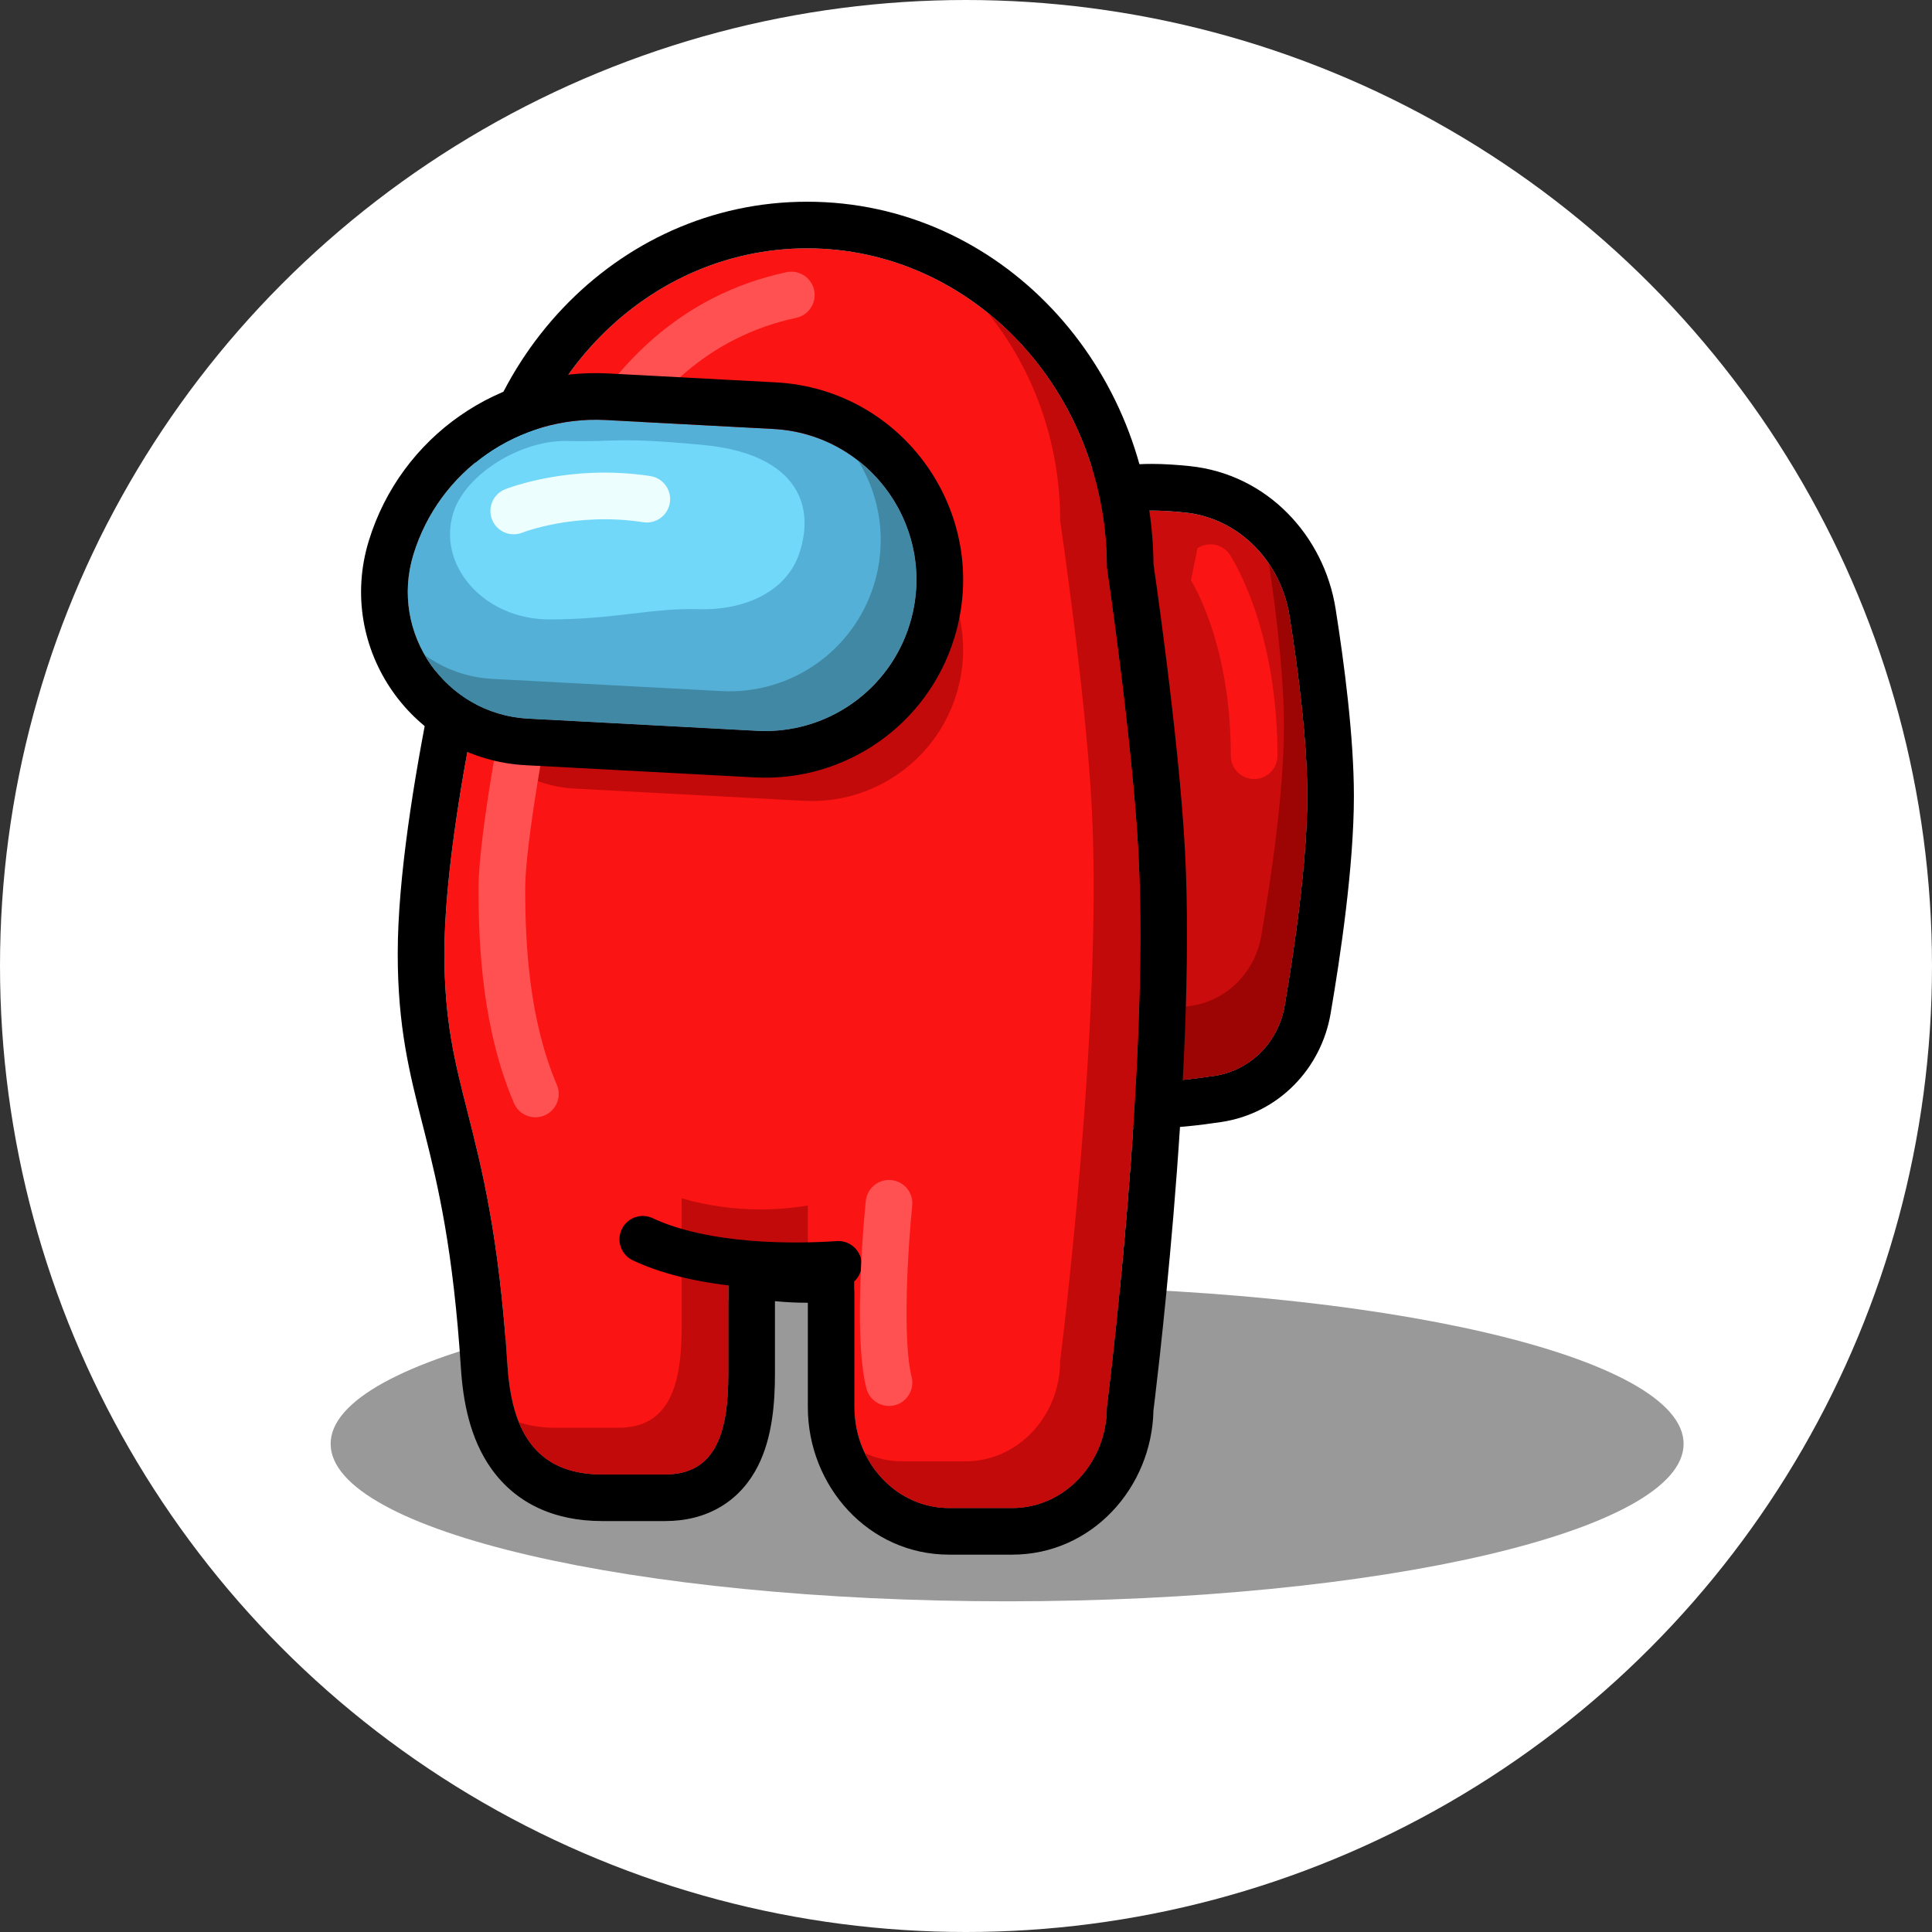 <svg width="44" height="44" viewBox="0 0 44 44" fill="none" xmlns="http://www.w3.org/2000/svg">
<rect x="0" y="0" width="44" height="44" fill="#333333" stroke="none"/>
<circle cx="22" cy="22" r="22" fill="white"/>
<path opacity="0.4" d="M38.343 32.883C38.343 34.863 31.445 36.469 22.936 36.469C14.428 36.469 7.53 34.863 7.53 32.883C7.53 30.902 14.428 29.297 22.936 29.297C31.445 29.297 38.343 30.902 38.343 32.883Z" fill="black"/>
<path d="M23.461 13.706C23.461 12.714 24.146 11.842 25.129 11.714C25.509 11.664 25.899 11.628 26.234 11.628C26.465 11.628 26.722 11.645 26.985 11.672C28.227 11.8 29.172 12.795 29.367 14.029C29.566 15.28 29.772 16.88 29.772 18.13C29.772 19.62 29.479 21.607 29.256 22.907C29.115 23.728 28.486 24.376 27.663 24.501C27.188 24.573 26.665 24.633 26.234 24.633C25.899 24.633 25.509 24.597 25.129 24.547C24.146 24.418 23.461 23.547 23.461 22.555V13.706Z" fill="#CA0C0C"/>
<path fill-rule="evenodd" clip-rule="evenodd" d="M22.398 22.555V13.706C22.398 12.243 23.42 10.866 24.991 10.66C25.392 10.608 25.833 10.565 26.234 10.565C26.513 10.565 26.809 10.586 27.093 10.615C28.869 10.798 30.155 12.208 30.417 13.862C30.616 15.122 30.834 16.792 30.834 18.13C30.834 19.718 30.527 21.784 30.303 23.087C30.089 24.334 29.123 25.354 27.822 25.552C27.331 25.626 26.746 25.695 26.234 25.695C25.833 25.695 25.392 25.653 24.991 25.601C23.42 25.395 22.398 24.018 22.398 22.555ZM25.129 11.714C24.146 11.842 23.461 12.714 23.461 13.706V22.555C23.461 23.547 24.146 24.418 25.129 24.547C25.509 24.597 25.899 24.633 26.234 24.633C26.665 24.633 27.188 24.573 27.663 24.501C28.486 24.376 29.115 23.728 29.256 22.907C29.479 21.607 29.772 19.62 29.772 18.13C29.772 16.88 29.566 15.28 29.367 14.029C29.172 12.795 28.227 11.8 26.985 11.672C26.722 11.645 26.465 11.628 26.234 11.628C25.899 11.628 25.509 11.664 25.129 11.714Z" fill="black"/>
<path fill-rule="evenodd" clip-rule="evenodd" d="M23.461 22.357V22.555C23.461 23.547 24.146 24.419 25.129 24.547C25.509 24.597 25.899 24.633 26.234 24.633C26.665 24.633 27.188 24.573 27.663 24.501C28.486 24.376 29.115 23.728 29.256 22.907C29.479 21.607 29.772 19.62 29.772 18.131C29.772 16.881 29.566 15.28 29.367 14.029C29.298 13.592 29.135 13.185 28.898 12.836C29.075 14.015 29.241 15.417 29.241 16.537C29.241 18.026 28.948 20.013 28.725 21.313C28.584 22.134 27.955 22.782 27.132 22.907C26.657 22.98 26.134 23.039 25.702 23.039C25.368 23.039 24.978 23.003 24.598 22.954C24.142 22.894 23.75 22.674 23.461 22.357Z" fill="#9D0404"/>
<path fill-rule="evenodd" clip-rule="evenodd" d="M27.272 12.486C27.516 12.323 27.846 12.389 28.009 12.633L27.567 12.928C28.009 12.633 28.009 12.633 28.009 12.633L28.009 12.634L28.01 12.635L28.011 12.637L28.015 12.643C28.018 12.649 28.023 12.655 28.028 12.663C28.038 12.679 28.051 12.7 28.067 12.728C28.1 12.783 28.144 12.862 28.196 12.964C28.299 13.168 28.434 13.464 28.567 13.85C28.833 14.623 29.094 15.752 29.094 17.211C29.094 17.504 28.856 17.742 28.562 17.742C28.269 17.742 28.031 17.504 28.031 17.211C28.031 15.881 27.794 14.868 27.562 14.197C27.446 13.861 27.332 13.609 27.249 13.446C27.207 13.364 27.173 13.304 27.151 13.267C27.14 13.248 27.132 13.235 27.128 13.228L27.123 13.221M27.123 13.221C27.123 13.221 27.123 13.221 27.123 13.221C27.123 13.22 27.123 13.22 27.123 13.221L27.124 13.221L27.124 13.222L27.124 13.222" fill="#FB1414"/>
<path d="M11.557 12.924C11.557 8.91 14.613 5.656 18.382 5.656C22.152 5.656 25.207 8.91 25.207 12.924C25.207 12.924 25.79 16.873 25.926 19.426C26.188 24.357 25.207 32.049 25.207 32.049C25.207 33.316 24.242 34.344 23.052 34.344H21.615C20.425 34.344 19.46 33.316 19.46 32.049V28.516C19.109 28.576 18.749 28.606 18.382 28.606C17.761 28.606 17.159 28.518 16.586 28.352V31.284C16.586 32.551 16.34 33.579 15.15 33.579H13.713C12.096 33.579 11.645 32.442 11.557 31.093C11.198 25.546 10.121 24.973 10.121 21.721C10.121 18.47 11.557 12.924 11.557 12.924Z" fill="#FB1414"/>
<path fill-rule="evenodd" clip-rule="evenodd" d="M25.207 32.049C25.207 33.316 24.242 34.344 23.052 34.344H21.615C20.425 34.344 19.46 33.316 19.46 32.049V28.516C19.114 28.575 18.759 28.605 18.398 28.606C18.392 28.606 18.387 28.606 18.382 28.606C18.135 28.606 17.89 28.592 17.649 28.565C17.285 28.523 16.93 28.452 16.586 28.352V31.284C16.586 32.551 16.34 33.579 15.15 33.579H13.713C12.096 33.579 11.645 32.442 11.557 31.093C11.367 28.153 10.975 26.61 10.649 25.326C10.359 24.186 10.121 23.25 10.121 21.721C10.121 18.47 11.557 12.924 11.557 12.924C11.557 8.91 14.613 5.656 18.382 5.656C22.152 5.656 25.207 8.91 25.207 12.924C25.207 12.924 25.79 16.873 25.926 19.426C26.188 24.357 25.207 32.049 25.207 32.049ZM26.27 12.844C26.229 8.343 22.775 4.594 18.382 4.594C14.009 4.594 10.565 8.311 10.496 12.787C10.487 12.822 10.477 12.864 10.465 12.912C10.425 13.074 10.367 13.307 10.299 13.597C10.162 14.177 9.98 14.983 9.797 15.895C9.437 17.693 9.058 19.982 9.058 21.721C9.058 23.384 9.325 24.432 9.616 25.579C9.636 25.654 9.655 25.73 9.674 25.807C9.978 27.007 10.323 28.471 10.497 31.161C10.545 31.899 10.697 32.764 11.199 33.462C11.755 34.234 12.617 34.641 13.713 34.641H15.15C15.603 34.641 16.041 34.542 16.429 34.306C16.818 34.069 17.085 33.737 17.262 33.387C17.593 32.733 17.649 31.941 17.649 31.284V29.633C17.891 29.657 18.135 29.669 18.382 29.669C18.387 29.669 18.392 29.669 18.398 29.669V32.049C18.398 33.839 19.776 35.406 21.615 35.406H23.052C24.866 35.406 26.233 33.881 26.269 32.121L26.273 32.092C26.28 32.033 26.291 31.946 26.304 31.835C26.331 31.612 26.368 31.289 26.413 30.886C26.501 30.081 26.616 28.956 26.724 27.675C26.937 25.127 27.122 21.911 26.987 19.37C26.917 18.054 26.733 16.398 26.57 15.086C26.488 14.427 26.41 13.849 26.353 13.435C26.324 13.228 26.301 13.062 26.284 12.948C26.278 12.906 26.273 12.872 26.27 12.844Z" fill="black"/>
<path fill-rule="evenodd" clip-rule="evenodd" d="M11.574 12.409C11.563 12.579 11.558 12.751 11.558 12.924C11.558 12.924 11.138 14.542 10.753 16.542C11.224 17.338 12.07 17.906 13.091 17.96L18.307 18.238C19.885 18.322 21.317 17.321 21.781 15.812C22.439 13.671 20.91 11.482 18.674 11.363L14.859 11.159C13.605 11.093 12.423 11.57 11.574 12.409Z" fill="#C30A0A"/>
<path fill-rule="evenodd" clip-rule="evenodd" d="M11.816 32.388C12.102 33.097 12.66 33.579 13.713 33.579H15.149C16.34 33.579 16.586 32.551 16.586 31.284V28.352C17.159 28.518 17.761 28.606 18.382 28.606C18.387 28.606 18.392 28.606 18.398 28.606V27.454C18.047 27.513 17.686 27.544 17.32 27.544C16.698 27.544 16.096 27.455 15.524 27.29V30.221C15.524 31.489 15.277 32.516 14.087 32.516H12.65C12.328 32.516 12.052 32.471 11.816 32.388ZM19.695 33.093C20.052 33.835 20.778 34.344 21.615 34.344H23.052C24.242 34.344 25.207 33.316 25.207 32.049C25.207 32.049 26.188 24.357 25.926 19.426C25.79 16.873 25.207 12.924 25.207 12.924C25.207 10.555 24.143 8.451 22.496 7.124C23.523 8.396 24.145 10.052 24.145 11.861C24.145 11.861 24.727 15.811 24.863 18.364C25.125 23.294 24.145 30.986 24.145 30.986C24.145 32.254 23.18 33.281 21.989 33.281H20.553C20.248 33.281 19.958 33.214 19.695 33.093Z" fill="#C30A0A"/>
<path fill-rule="evenodd" clip-rule="evenodd" d="M18.542 6.608C18.603 6.894 18.42 7.177 18.134 7.238C16.102 7.674 14.776 9.042 13.936 10.637C13.091 12.241 12.764 14.028 12.724 15.171C12.723 15.201 12.72 15.23 12.714 15.259C12.588 15.873 12.398 16.864 12.24 17.834C12.08 18.819 11.961 19.738 11.961 20.233C11.961 21.58 12.062 23.249 12.682 24.706C12.797 24.976 12.671 25.288 12.401 25.403C12.131 25.518 11.819 25.392 11.704 25.122C10.996 23.458 10.898 21.608 10.898 20.233C10.898 19.638 11.034 18.637 11.192 17.664C11.348 16.699 11.536 15.717 11.664 15.089C11.715 13.818 12.074 11.892 12.996 10.142C13.933 8.362 15.48 6.72 17.911 6.199C18.198 6.138 18.48 6.321 18.542 6.608Z" fill="#FF5151"/>
<path d="M9.416 12.626C10.001 10.722 11.807 9.46 13.797 9.566L17.611 9.769C19.847 9.888 21.376 12.077 20.718 14.218V14.218C20.254 15.728 18.822 16.728 17.245 16.644L12.029 16.367C10.148 16.267 8.863 14.426 9.416 12.626V12.626Z" fill="#54B0D7"/>
<path fill-rule="evenodd" clip-rule="evenodd" d="M13.853 8.505L17.667 8.708C20.594 8.864 22.595 11.728 21.734 14.53C21.127 16.506 19.253 17.815 17.188 17.705L11.972 17.427C9.402 17.291 7.644 14.774 8.4 12.314C9.129 9.943 11.377 8.373 13.853 8.505ZM13.797 9.566C11.807 9.46 10.001 10.722 9.416 12.626C8.863 14.426 10.148 16.266 12.029 16.366L17.245 16.644C18.822 16.728 20.255 15.728 20.718 14.218C21.376 12.077 19.847 9.888 17.611 9.769L13.797 9.566Z" fill="black"/>
<path fill-rule="evenodd" clip-rule="evenodd" d="M9.673 14.918C10.14 15.73 10.994 16.311 12.029 16.366L17.245 16.644C18.822 16.728 20.254 15.728 20.718 14.218C21.16 12.783 20.618 11.326 19.539 10.485C20.041 11.292 20.213 12.308 19.905 13.312C19.441 14.822 18.009 15.823 16.431 15.739L11.215 15.461C10.631 15.43 10.105 15.231 9.673 14.918Z" fill="#4088A3"/>
<path d="M10.334 11.649C10.619 10.795 11.868 10.011 12.94 10.043C14.011 10.074 13.995 9.944 16.008 10.133C18.021 10.321 18.608 11.393 18.203 12.604C17.918 13.458 16.984 13.905 15.912 13.874C14.84 13.843 14.003 14.107 12.509 14.107C11.015 14.107 9.93 12.86 10.334 11.649Z" fill="#71D8F9"/>
<path fill-rule="evenodd" clip-rule="evenodd" d="M11.7 11.637L11.501 11.144C11.229 11.254 11.097 11.564 11.207 11.836C11.317 12.108 11.626 12.239 11.898 12.13L11.898 12.13C11.897 12.13 11.897 12.13 11.898 12.13L11.904 12.128C11.911 12.125 11.922 12.121 11.938 12.115C11.97 12.104 12.021 12.086 12.088 12.066C12.222 12.025 12.421 11.972 12.67 11.926C13.171 11.834 13.867 11.772 14.65 11.893C14.94 11.937 15.211 11.738 15.256 11.448C15.3 11.158 15.101 10.887 14.811 10.842C13.884 10.7 13.065 10.773 12.478 10.881C12.183 10.935 11.945 10.999 11.778 11.05C11.694 11.075 11.628 11.098 11.582 11.114C11.558 11.123 11.54 11.129 11.526 11.134L11.51 11.141L11.504 11.143L11.502 11.144L11.502 11.144C11.501 11.144 11.501 11.144 11.7 11.637Z" fill="#EDFEFF"/>
<path fill-rule="evenodd" clip-rule="evenodd" d="M14.158 27.999C14.283 27.733 14.599 27.619 14.864 27.743C15.495 28.039 16.298 28.19 17.087 28.256C17.868 28.32 18.597 28.297 19.056 28.265C19.349 28.245 19.602 28.466 19.623 28.759C19.643 29.052 19.422 29.305 19.129 29.326C18.634 29.36 17.849 29.385 16.999 29.315C16.156 29.245 15.209 29.078 14.414 28.705C14.148 28.581 14.033 28.264 14.158 27.999Z" fill="black"/>
<path fill-rule="evenodd" clip-rule="evenodd" d="M20.301 26.876C20.593 26.906 20.805 27.166 20.775 27.458C20.727 27.934 20.668 28.708 20.651 29.475C20.633 30.262 20.662 30.971 20.761 31.356C20.834 31.64 20.663 31.93 20.379 32.003C20.095 32.076 19.805 31.905 19.732 31.621C19.592 31.076 19.571 30.23 19.589 29.451C19.606 28.652 19.667 27.849 19.718 27.35C19.748 27.058 20.009 26.846 20.301 26.876Z" fill="#FF5151"/>
</svg>
